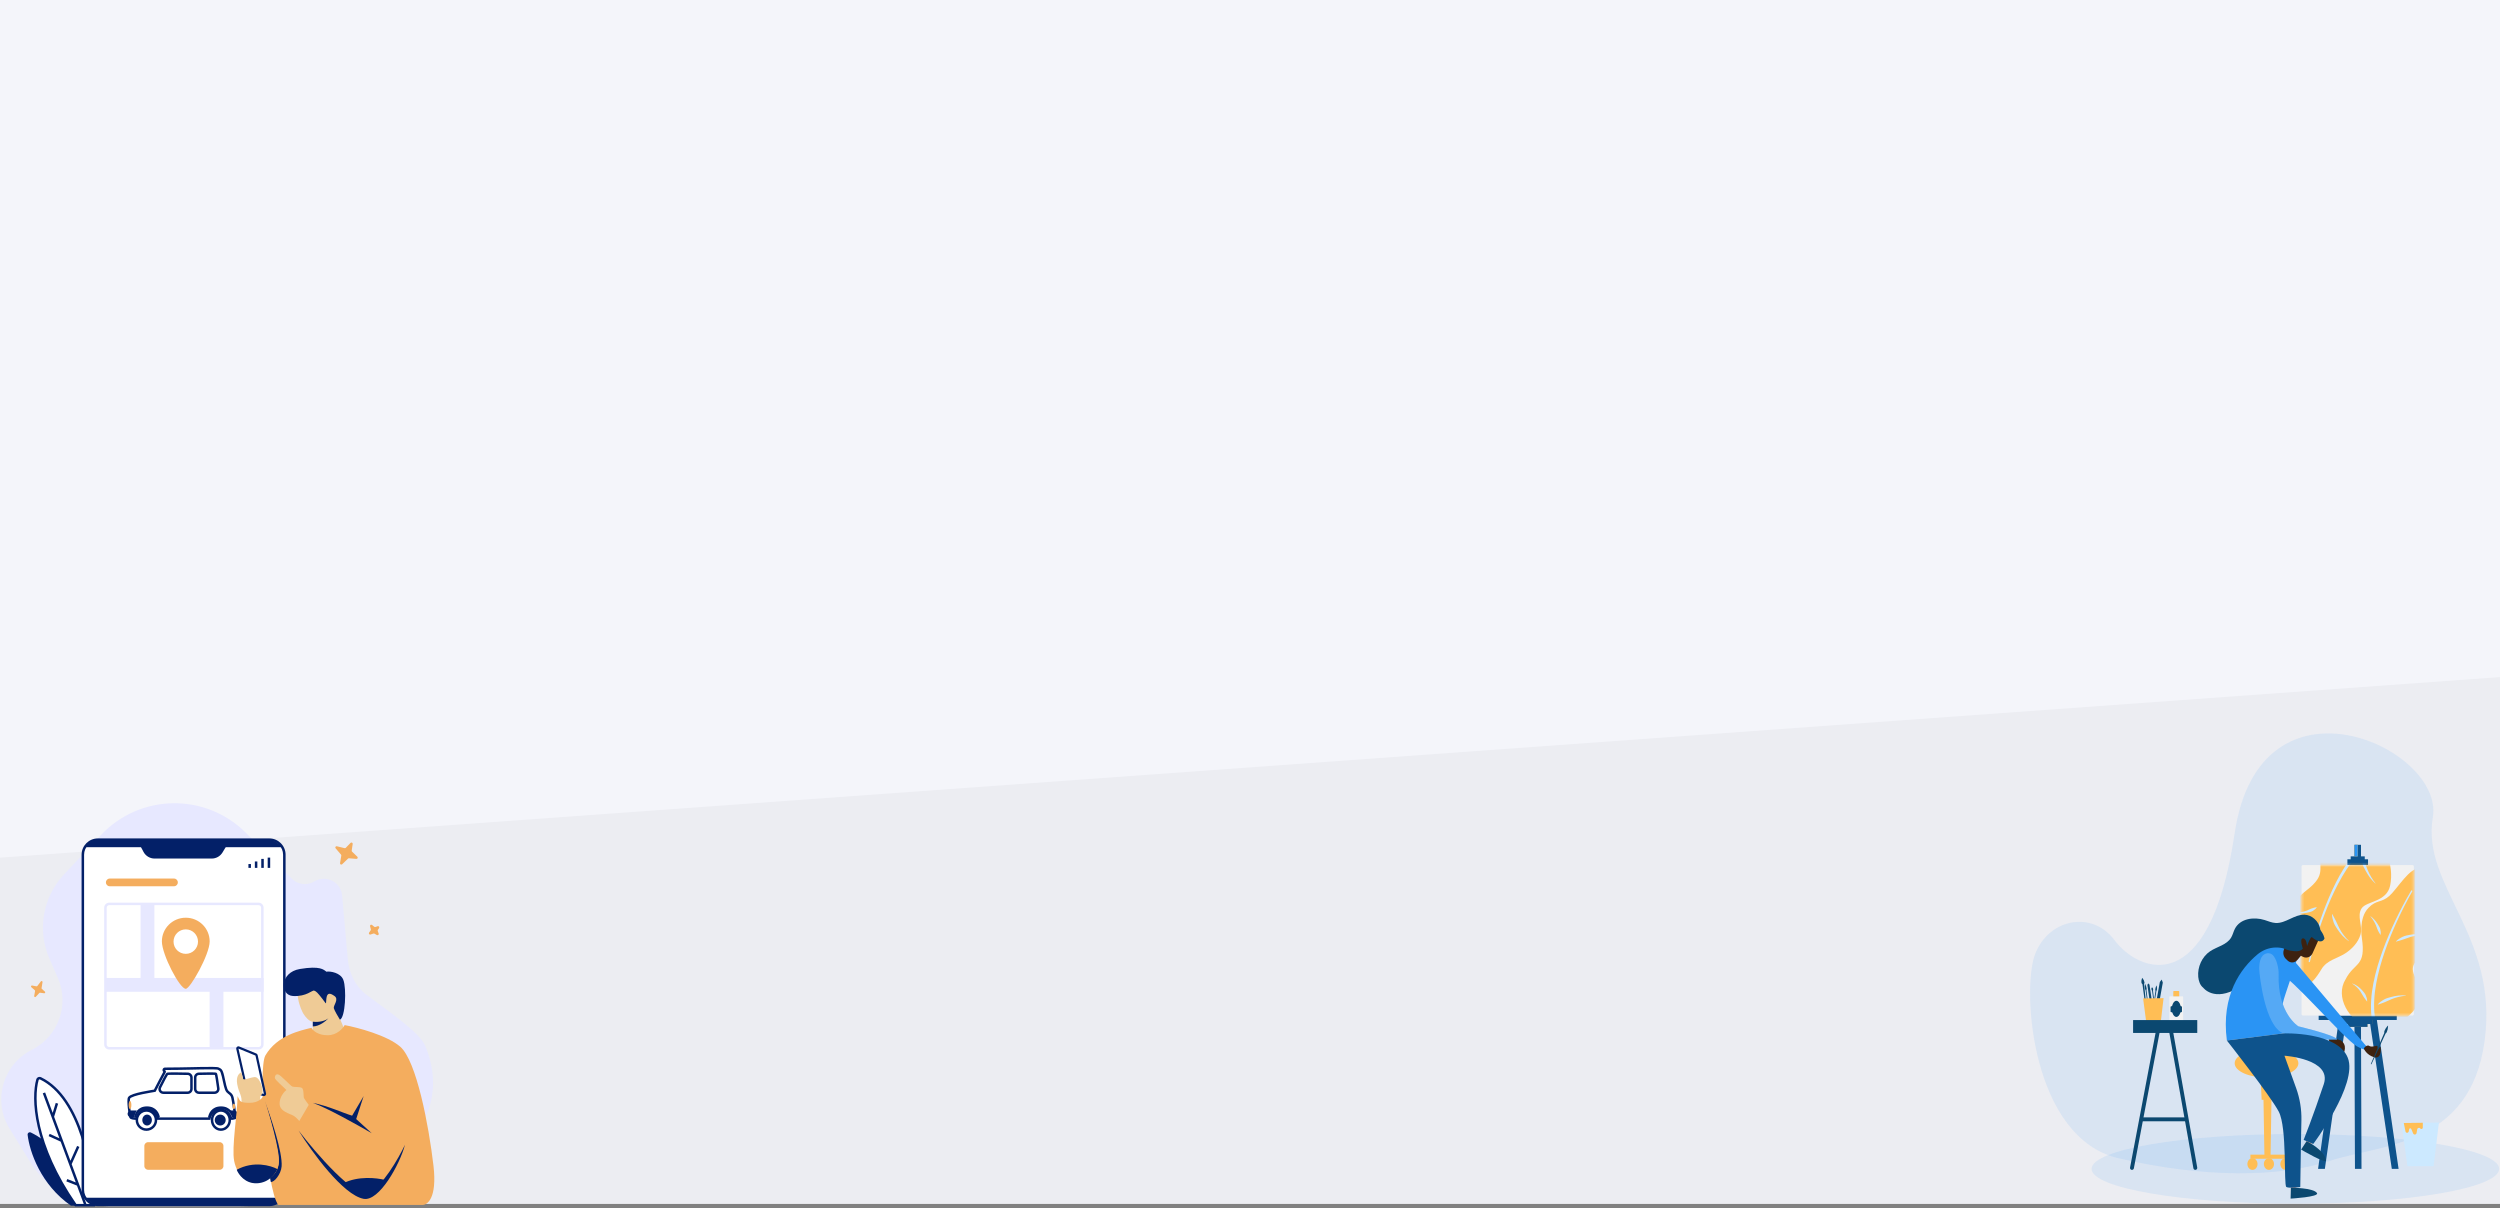 <svg width="1080" height="522" viewBox="0 0 1080 522" fill="none" xmlns="http://www.w3.org/2000/svg">
<rect x="0" y="0" width="1080" height="522" fill="#808080" stroke="none"/>
<rect width="1080" height="520" fill="#F4F5FA"/>
<path d="M0 370.5L1080 292.5V520H0V370.5Z" fill="#ECEDF2"/>
<path opacity="0.1" d="M1006.44 501.495C1027.91 494.37 1067.08 495.528 1073.34 449.787C1079.6 404.046 1045.92 382.94 1050.98 353.014C1056.05 323.088 976.337 286.232 965.379 359.944C954.422 433.657 923.28 419.396 913.518 406.208C903.756 393.02 884.682 396.913 879.019 412.607C873.356 428.302 877.882 491.609 915.081 500.324C952.281 509.038 984.964 508.619 1006.44 501.495Z" fill="#2A94F4"/>
<path opacity="0.1" d="M991.605 520C1040.22 520 1079.64 513.263 1079.64 504.954C1079.64 496.644 1040.22 489.907 991.605 489.907C942.986 489.907 903.572 496.644 903.572 504.954C903.572 513.263 942.986 520 991.605 520Z" fill="#2A94F4"/>
<path d="M1033.26 504.954H1036.19L1026.53 438.755L1023.79 441.578L1033.26 504.954ZM1004.34 504.954H1001.41L1010.62 438.755L1013.37 441.578L1004.34 504.954ZM1019.95 443.56H1017.12L1017.34 504.954H1020.17L1019.95 443.56ZM1017.12 364.965H1019.95V375.815H1017.12V364.965Z" fill="#0E538C"/>
<path d="M1024.74 439.891H1012.32V442.378H1014.3V443.622H1022.76V442.378H1024.74V439.891Z" fill="#FFBE55"/>
<path d="M1001.66 438.697H1035.4V440.632H1001.66V438.697ZM1022.99 373.728H1014.08V371.211H1022.99V373.728Z" fill="#0E538C"/>
<path d="M1021.57 372.47H1015.5V369.953H1021.57L1021.57 372.47Z" fill="#0E538C"/>
<path d="M1042.22 373.72H994.846C994.695 373.72 994.55 373.783 994.443 373.896C994.336 374.01 994.275 374.163 994.275 374.323V438.093C994.275 438.253 994.336 438.407 994.443 438.52C994.55 438.633 994.695 438.697 994.846 438.697H1042.22C1042.37 438.697 1042.51 438.633 1042.62 438.52C1042.73 438.407 1042.79 438.253 1042.79 438.093V374.323C1042.79 374.163 1042.73 374.01 1042.62 373.896C1042.51 373.783 1042.37 373.72 1042.22 373.72Z" fill="#F2F2F2"/>
<mask id="mask0_2_194" style="mask-type:luminance" maskUnits="userSpaceOnUse" x="994" y="373" width="49" height="66">
<path d="M1042.22 373.72H994.846C994.695 373.72 994.55 373.783 994.443 373.896C994.336 374.01 994.275 374.163 994.275 374.323V438.093C994.275 438.253 994.336 438.407 994.443 438.52C994.55 438.633 994.695 438.697 994.846 438.697H1042.22C1042.37 438.697 1042.51 438.633 1042.62 438.52C1042.73 438.407 1042.79 438.253 1042.79 438.093V374.323C1042.79 374.163 1042.73 374.01 1042.62 373.896C1042.51 373.783 1042.37 373.72 1042.22 373.72Z" fill="white"/>
</mask>
<g mask="url(#mask0_2_194)">
<path d="M1020.32 405.169C1020.32 405.169 1018.84 396.574 1023.21 392.159C1026.65 388.621 1028.7 390.112 1032.19 387.05C1035.67 383.987 1041 374.502 1045.46 375.185C1049.93 375.868 1048.6 382.796 1047.79 386.591C1046.85 391.063 1049.55 394.921 1050.47 399.094C1051.22 402.482 1051.25 406.46 1049.67 409.649C1047.95 413.088 1042.99 414.082 1042.37 418.106C1041.78 421.948 1048.26 428.135 1044.38 434.323C1039.8 441.614 1030.68 445.809 1022.58 443.373C1015.02 441.099 1008.49 430.698 1013.32 422.998C1017.2 415.499 1022.2 417.812 1020.32 405.169Z" fill="#FFBE55"/>
<path d="M1042.11 385.082C1039.74 389.201 1037.59 393.474 1035.59 397.811C1033.6 402.154 1031.78 406.584 1030.22 411.11C1028.66 415.634 1027.34 420.256 1026.5 424.967C1026.07 427.319 1025.77 429.696 1025.67 432.074C1025.55 434.45 1025.61 436.832 1025.94 439.165L1025.94 439.172C1025.96 439.369 1025.91 439.568 1025.8 439.727C1025.69 439.886 1025.52 439.991 1025.33 440.02C1025.15 440.049 1024.96 440 1024.81 439.883C1024.66 439.766 1024.55 439.59 1024.52 439.394L1024.52 439.382C1024.21 436.919 1024.19 434.441 1024.35 431.991C1024.49 429.538 1024.84 427.11 1025.31 424.72C1026.24 419.931 1027.64 415.28 1029.28 410.74C1030.93 406.201 1032.83 401.775 1034.89 397.445C1036.97 393.117 1039.19 388.875 1041.63 384.762C1041.67 384.698 1041.74 384.653 1041.81 384.636C1041.88 384.619 1041.96 384.633 1042.02 384.674C1042.08 384.714 1042.12 384.779 1042.14 384.854C1042.16 384.929 1042.15 385.008 1042.11 385.075L1042.11 385.082Z" fill="#CCE9FF"/>
<path d="M1035.06 406.669C1035.89 405.806 1036.89 405.202 1037.92 404.708C1038.96 404.209 1040.1 404.019 1041.21 403.814C1042.33 403.606 1043.46 403.508 1044.58 403.501C1045.71 403.49 1046.83 403.648 1047.93 403.871C1047.94 403.873 1047.95 403.881 1047.96 403.893C1047.97 403.906 1047.98 403.921 1047.98 403.936C1047.97 403.952 1047.97 403.966 1047.95 403.976C1047.94 403.986 1047.93 403.99 1047.91 403.989L1047.91 403.989C1046.8 403.956 1045.7 403.927 1044.61 404.096C1043.53 404.221 1042.45 404.431 1041.41 404.745C1040.35 405.044 1039.36 405.512 1038.31 405.826C1037.27 406.153 1036.23 406.495 1035.12 406.771L1035.12 406.772C1035.11 406.775 1035.09 406.774 1035.08 406.768C1035.07 406.763 1035.06 406.754 1035.06 406.742C1035.05 406.73 1035.05 406.717 1035.05 406.704C1035.05 406.691 1035.06 406.678 1035.06 406.669ZM1028.32 403.808C1027.86 403.141 1027.53 402.477 1027.2 401.81C1026.87 401.151 1026.71 400.418 1026.41 399.736C1026.12 399.05 1025.77 398.393 1025.38 397.762C1025.01 397.109 1024.55 396.533 1024.07 395.942L1024.07 395.94C1024.06 395.928 1024.06 395.914 1024.06 395.9C1024.06 395.886 1024.06 395.872 1024.07 395.861C1024.08 395.851 1024.1 395.844 1024.11 395.842C1024.12 395.841 1024.14 395.844 1024.15 395.852C1024.74 396.305 1025.32 396.815 1025.83 397.395C1026.33 397.98 1026.79 398.606 1027.2 399.274C1027.6 399.94 1028.06 400.602 1028.26 401.377C1028.46 402.146 1028.57 402.95 1028.43 403.784C1028.43 403.796 1028.43 403.808 1028.42 403.817C1028.41 403.826 1028.4 403.832 1028.39 403.835C1028.38 403.838 1028.37 403.837 1028.35 403.833C1028.34 403.828 1028.33 403.821 1028.33 403.811L1028.32 403.808ZM1027.21 433.88C1027.96 433.006 1028.87 432.367 1029.83 431.823C1030.78 431.273 1031.85 431.009 1032.89 430.715C1033.94 430.419 1035.01 430.218 1036.07 430.085C1037.15 429.96 1038.23 429.963 1039.29 430.043C1039.3 430.045 1039.32 430.051 1039.32 430.062C1039.33 430.073 1039.34 430.087 1039.34 430.102C1039.34 430.117 1039.34 430.131 1039.33 430.142C1039.32 430.153 1039.3 430.16 1039.29 430.162L1039.29 430.163C1038.23 430.273 1037.19 430.395 1036.17 430.673C1035.15 430.919 1034.14 431.227 1033.17 431.625C1032.18 432.007 1031.27 432.54 1030.29 432.91C1029.31 433.292 1028.33 433.676 1027.27 433.98C1027.27 433.983 1027.26 433.984 1027.25 433.983C1027.24 433.982 1027.24 433.98 1027.23 433.976C1027.22 433.973 1027.22 433.968 1027.21 433.962C1027.21 433.955 1027.2 433.948 1027.2 433.94C1027.2 433.93 1027.2 433.919 1027.2 433.909C1027.2 433.898 1027.21 433.888 1027.21 433.88ZM1022.52 432.596C1021.94 431.91 1021.48 431.219 1021.01 430.533C1020.54 429.856 1020.21 429.086 1019.74 428.402C1019.29 427.709 1018.75 427.087 1018.16 426.508C1017.59 425.908 1016.91 425.437 1016.21 424.984L1016.21 424.982C1016.2 424.974 1016.19 424.962 1016.18 424.948C1016.18 424.934 1016.18 424.919 1016.19 424.905C1016.19 424.892 1016.2 424.881 1016.21 424.876C1016.23 424.87 1016.24 424.869 1016.26 424.874C1017.04 425.158 1017.81 425.538 1018.51 426.04C1019.2 426.554 1019.86 427.132 1020.44 427.793C1021.01 428.449 1021.63 429.108 1021.99 429.932C1022.35 430.747 1022.62 431.616 1022.62 432.557C1022.62 432.569 1022.62 432.582 1022.61 432.593C1022.61 432.603 1022.6 432.611 1022.59 432.616C1022.57 432.62 1022.56 432.621 1022.55 432.618C1022.54 432.615 1022.53 432.608 1022.52 432.599L1022.52 432.596Z" fill="#CCE9FF"/>
<path d="M996.042 384.919C996.042 384.919 989.225 389.861 989.341 396.253C989.39 401.328 991.835 401.817 992.231 406.587C992.627 411.357 990.009 422.035 993.613 424.905C997.216 427.774 1000.93 421.895 1002.92 418.62C1005.25 414.762 1009.75 414.073 1013.2 411.824C1016 409.999 1018.7 407.222 1019.72 403.785C1020.82 400.078 1018 395.653 1020.26 392.354C1022.42 389.203 1031.15 389.711 1032.57 382.439C1034.24 373.872 1030.63 364.07 1023.29 359.709C1016.44 355.638 1004.86 358.068 1003.09 367.113C1000.78 375.304 1005.86 377.427 996.042 384.919Z" fill="#FFBE55"/>
<path d="M997.898 415.419C998.998 410.742 1000.35 406.117 1001.86 401.562C1003.37 397.009 1005.06 392.523 1007 388.163C1008.95 383.809 1011.12 379.562 1013.69 375.616C1014.97 373.637 1016.36 371.74 1017.88 369.983C1019.4 368.224 1021.04 366.59 1022.83 365.193L1022.84 365.188C1022.91 365.129 1022.98 365.055 1023.03 364.97C1023.08 364.885 1023.11 364.791 1023.12 364.693C1023.14 364.595 1023.13 364.495 1023.11 364.398C1023.09 364.302 1023.05 364.211 1022.99 364.131C1022.94 364.051 1022.87 363.983 1022.79 363.932C1022.7 363.881 1022.62 363.846 1022.52 363.831C1022.43 363.817 1022.33 363.821 1022.24 363.845C1022.15 363.869 1022.07 363.911 1021.99 363.97L1021.98 363.977C1020.11 365.481 1018.43 367.21 1016.89 369.051C1015.35 370.891 1013.96 372.857 1012.69 374.896C1010.13 378.963 1007.99 383.296 1006.1 387.722C1004.21 392.153 1002.57 396.694 1001.12 401.295C999.673 405.9 998.386 410.553 997.348 415.286C997.331 415.363 997.344 415.443 997.383 415.51C997.422 415.577 997.485 415.625 997.557 415.643C997.629 415.661 997.705 415.649 997.769 415.608C997.833 415.567 997.878 415.502 997.896 415.425L997.898 415.419Z" fill="#CCE9FF"/>
<path d="M1007.44 394.928C1007.44 396.156 1007.74 397.331 1008.13 398.454C1008.53 399.584 1009.2 400.572 1009.85 401.551C1010.49 402.534 1011.22 403.452 1012.01 404.302C1012.8 405.156 1013.7 405.887 1014.61 406.55C1014.63 406.559 1014.64 406.563 1014.66 406.561C1014.67 406.559 1014.68 406.551 1014.69 406.539C1014.7 406.527 1014.71 406.512 1014.7 406.497C1014.7 406.482 1014.7 406.467 1014.69 406.457L1014.68 406.455C1013.88 405.645 1013.09 404.841 1012.43 403.906C1011.75 403.003 1011.14 402.048 1010.61 401.041C1010.07 400.04 1009.68 398.964 1009.16 397.96C1008.64 396.947 1008.14 395.928 1007.54 394.899L1007.54 394.896C1007.54 394.884 1007.53 394.876 1007.51 394.871C1007.5 394.866 1007.49 394.865 1007.48 394.869C1007.47 394.873 1007.45 394.88 1007.45 394.891C1007.44 394.902 1007.44 394.915 1007.44 394.928ZM1000.77 391.885C999.992 392.008 999.312 392.226 998.635 392.452C997.959 392.667 997.35 393.06 996.681 393.315C996.018 393.582 995.332 393.784 994.633 393.934C993.934 394.119 993.219 394.174 992.49 394.235L992.486 394.236C992.473 394.237 992.46 394.243 992.45 394.254C992.441 394.264 992.435 394.278 992.435 394.293C992.434 394.307 992.438 394.321 992.447 394.333C992.456 394.344 992.468 394.352 992.481 394.354C993.206 394.484 993.952 394.555 994.699 394.526C995.444 394.491 996.192 394.398 996.927 394.233C997.659 394.067 998.425 393.943 999.085 393.545C999.742 393.154 1000.37 392.678 1000.83 391.985C1000.83 391.975 1000.84 391.963 1000.84 391.95C1000.84 391.938 1000.84 391.925 1000.83 391.915C1000.82 391.904 1000.81 391.895 1000.8 391.89C1000.79 391.885 1000.78 391.883 1000.77 391.885L1000.77 391.885ZM1020.18 369.871C1020.12 371.047 1020.34 372.184 1020.64 373.282C1020.94 374.386 1021.52 375.376 1022.06 376.364C1022.59 377.356 1023.21 378.298 1023.87 379.194C1024.54 380.085 1025.31 380.894 1026.11 381.635C1026.12 381.645 1026.13 381.65 1026.15 381.65C1026.16 381.649 1026.18 381.643 1026.19 381.633C1026.2 381.622 1026.2 381.608 1026.2 381.594C1026.2 381.579 1026.2 381.564 1026.19 381.552L1026.19 381.55C1025.52 380.679 1024.86 379.809 1024.33 378.849C1023.78 377.91 1023.28 376.938 1022.86 375.927C1022.43 374.922 1022.14 373.859 1021.7 372.863C1021.26 371.86 1020.83 370.855 1020.29 369.847C1020.29 369.839 1020.28 369.833 1020.28 369.828C1020.27 369.822 1020.26 369.818 1020.26 369.816C1020.25 369.813 1020.24 369.812 1020.23 369.813C1020.23 369.813 1020.22 369.816 1020.21 369.819C1020.2 369.825 1020.2 369.832 1020.19 369.841C1020.19 369.85 1020.18 369.861 1020.18 369.871ZM1016.01 367.253C1015.14 367.302 1014.35 367.441 1013.57 367.577C1012.78 367.7 1012.03 367.996 1011.24 368.125C1010.46 368.272 1009.66 368.303 1008.86 368.273C1008.05 368.264 1007.26 368.089 1006.46 367.882L1006.45 367.881C1006.44 367.877 1006.43 367.879 1006.41 367.886C1006.4 367.893 1006.39 367.905 1006.39 367.918C1006.38 367.932 1006.38 367.947 1006.39 367.961C1006.39 367.975 1006.4 367.986 1006.42 367.992C1007.16 368.381 1007.96 368.692 1008.79 368.864C1009.62 369.019 1010.47 369.108 1011.32 369.075C1012.17 369.045 1013.04 369.041 1013.85 368.731C1014.65 368.427 1015.43 368.02 1016.06 367.36C1016.07 367.351 1016.07 367.339 1016.08 367.327C1016.08 367.314 1016.08 367.301 1016.07 367.29C1016.07 367.278 1016.06 367.268 1016.05 367.261C1016.04 367.255 1016.03 367.251 1016.02 367.252L1016.01 367.253Z" fill="#CCE9FF"/>
</g>
<path d="M1017.12 364.965H1018.53V369.953H1017.12V364.965Z" fill="#FFBE55"/>
<path d="M1024.74 439.891H1012.32V442.378H1014.3V443.622H1022.76V442.378H1024.74V439.891Z" fill="#0E538C"/>
<path d="M1017.12 364.965H1018.53V369.953H1017.12V364.965Z" fill="#2A94F4"/>
<path d="M933.048 424.232L933.858 423.178L934.33 424.491L932.115 436.779L930.833 436.521L933.048 424.232ZM927.67 425.525L928.003 424.819L928.581 425.377L930.379 437.741L929.468 437.889L927.67 425.525ZM925.244 422.962L925.423 422.431L925.704 422.782C926.083 423.252 926.33 423.824 926.418 424.434C926.434 424.541 926.425 424.65 926.393 424.752C926.36 424.854 926.305 424.947 926.232 425.022L927.346 435.985L927.015 436.075L925.537 425.166C925.423 425.095 925.325 424.998 925.25 424.883C925.176 424.767 925.127 424.635 925.107 424.496C925.032 423.981 925.079 423.454 925.244 422.962Z" fill="#0B4870"/>
<path d="M926.584 425.513L926.652 425L926.833 425.367C927.078 425.859 927.254 426.443 927.343 427.053C927.374 427.269 927.349 427.481 927.274 427.621L928.595 438.551L928.413 438.617L926.888 427.715C926.748 427.557 926.643 427.302 926.602 427.022C926.527 426.507 926.521 425.988 926.584 425.513ZM929.484 426.747C929.559 426.561 929.804 426.538 929.913 426.704C930.038 426.894 930.12 427.113 930.153 427.342C930.185 427.558 930.159 427.77 930.085 427.91L931.406 438.84L931.224 438.906L929.699 428.004C929.559 427.846 929.454 427.591 929.413 427.311C929.381 427.09 929.424 426.896 929.484 426.747Z" fill="#0B4870"/>
<path d="M931.453 426.081L931.65 425.671L931.731 426.03C931.838 426.512 931.857 427.051 931.785 427.587C931.76 427.777 931.681 427.947 931.573 428.043L930.029 437.571L929.837 437.575L931.179 428.012C931.085 427.839 931.049 427.596 931.082 427.349C931.143 426.896 931.27 426.46 931.453 426.081Z" fill="#0B4870"/>
<path d="M927.217 441.884H933.411L933.428 441.737C934.64 431.425 934.64 431.381 934.64 431.367V431.197L934.479 431.199C934.395 431.2 926.115 431.319 926.007 431.319H925.824L927.217 441.884Z" fill="#FFBE55"/>
<path d="M937.422 430.405H942.87C943.009 430.405 943.122 430.524 943.122 430.671V441.038H937.17V430.671C937.17 430.524 937.283 430.405 937.422 430.405Z" fill="#F2F2F2"/>
<path d="M939.109 428.102H941.183C941.318 428.102 941.427 428.218 941.427 428.361V430.405H938.864V428.361C938.864 428.218 938.974 428.102 939.109 428.102Z" fill="#FFBE55"/>
<path d="M937.987 434.705H938.089C938.233 434.705 938.354 434.599 938.39 434.452C938.688 433.207 939.379 432.335 940.185 432.335C940.991 432.335 941.682 433.207 941.981 434.452C942.016 434.599 942.137 434.705 942.281 434.705H942.305C942.475 434.705 942.613 434.851 942.613 435.031V436.953C942.613 437.133 942.475 437.279 942.305 437.279H942.192C942.059 437.279 941.938 437.366 941.897 437.499C941.565 438.578 940.924 439.311 940.185 439.311C939.447 439.311 938.805 438.578 938.473 437.499C938.432 437.366 938.311 437.279 938.179 437.279H937.987C937.906 437.279 937.827 437.244 937.769 437.183C937.712 437.122 937.679 437.04 937.679 436.953V435.031C937.679 434.851 937.817 434.705 937.987 434.705Z" fill="#0B4870"/>
<path d="M948.377 505.39C948.423 505.39 948.47 505.386 948.517 505.378C948.973 505.299 949.281 504.856 949.205 504.388L938.595 444.678C938.517 444.211 938.082 443.896 937.63 443.972C937.173 444.051 936.865 444.494 936.942 444.962L947.551 504.672C947.62 505.092 947.976 505.39 948.377 505.39ZM921.011 505.39C921.414 505.39 921.768 505.092 921.837 504.672L933.152 444.962C933.229 444.494 932.921 444.051 932.464 443.972C932.005 443.901 931.575 444.211 931.499 444.678L920.183 504.388C920.107 504.856 920.415 505.299 920.872 505.378C920.919 505.386 920.965 505.39 921.011 505.39Z" fill="#0B4870"/>
<path d="M949.217 446.23H921.495V440.67H949.217L949.217 446.23ZM944.864 484.396H924.465V482.706H944.864V484.396Z" fill="#0B4870"/>
<path d="M1039.99 503.811H1051.32L1051.35 503.551C1053.57 485.332 1053.57 485.255 1053.57 485.23V484.929L1053.27 484.934C1053.12 484.936 1037.97 485.146 1037.78 485.146H1037.44L1039.99 503.811Z" fill="#CCE9FF"/>
<path d="M1039.23 485.127L1046.65 485.025V487.105C1046.65 487.696 1045.95 487.963 1045.59 487.509C1045.17 486.973 1044.35 487.201 1044.23 487.886L1043.96 489.448C1043.82 490.251 1042.78 490.379 1042.47 489.632L1041.69 487.744C1041.49 487.256 1040.81 487.341 1040.72 487.865L1040.57 488.743C1040.43 489.56 1039.33 489.578 1039.17 488.767L1038.43 485.138L1039.23 485.127ZM982.847 458.263H976.262L977.029 475.107H982.08L982.847 458.263Z" fill="#FFBE55"/>
<path d="M977.78 472.137L978.24 499.871H980.869L981.329 472.137H977.78Z" fill="#FFBE55"/>
<path d="M979.139 465.504C986.739 465.504 992.899 462.74 992.899 459.33C992.899 455.92 986.739 453.156 979.139 453.156C971.54 453.156 965.379 455.92 965.379 459.33C965.379 462.74 971.54 465.504 979.139 465.504Z" fill="#FFBE55"/>
<path d="M988.178 500.577H972.186V498.804H988.178V500.577Z" fill="#FFBE55"/>
<path d="M985.111 502.857C985.111 504.256 986.092 505.39 987.302 505.39C988.511 505.39 989.492 504.256 989.492 502.857C989.492 501.458 988.511 500.324 987.302 500.324C986.092 500.324 985.111 501.458 985.111 502.857ZM977.991 502.857C977.991 504.256 978.972 505.39 980.182 505.39C981.392 505.39 982.372 504.256 982.372 502.857C982.372 501.458 981.392 500.324 980.182 500.324C978.972 500.324 977.991 501.458 977.991 502.857ZM970.871 502.857C970.871 504.256 971.852 505.39 973.062 505.39C974.272 505.39 975.253 504.256 975.253 502.857C975.253 501.458 974.272 500.324 973.062 500.324C971.852 500.324 970.871 501.458 970.871 502.857Z" fill="#FFBE55"/>
<path d="M1011.13 449.387C1014.36 451.478 1012.44 455.033 1012.44 455.033L1006.85 452.21L1005.75 447.903L1011.13 449.387Z" fill="#3D2210"/>
<path d="M991.956 512.124L992.089 515.577L989.72 515.961L989.625 512.152L991.956 512.124Z" fill="#EDAC90"/>
<path d="M989.669 513.093C989.669 513.093 999.474 513.093 1000.94 515.412C1002 517.103 989.538 517.801 989.538 517.801L989.669 513.093Z" fill="#0B4870"/>
<path d="M999.045 493.259L997.368 496.226L995.187 495.177L997.079 491.934L999.045 493.259Z" fill="#EDAC90"/>
<path d="M996.465 492.986C996.465 492.986 1004.04 496.644 1004.86 501.205C1005.22 503.201 994.081 496.611 994.081 496.611L996.465 492.986ZM994.834 409.808C998.681 407.306 993.771 405.143 998.283 405.383C999.303 405.437 1000.41 405.542 1001.26 404.944C1002.37 404.167 1002.57 402.509 1002.29 401.136C1001.63 397.845 998.671 395.236 995.488 395.143C991.163 395.017 987.407 398.961 983.086 398.73C981.438 398.642 979.883 397.945 978.301 397.446C973.691 395.99 967.758 396.765 965.472 401.24C964.859 402.438 964.566 403.803 963.892 404.963C961.978 408.257 957.776 408.904 954.699 410.994C951.28 413.318 949.25 417.747 949.643 422.024C949.808 423.805 950.435 425.653 951.804 426.706C951.804 426.706 956.459 432.981 966.996 426.706C977.533 420.431 994.834 409.808 994.834 409.808Z" fill="#0B4870"/>
<path d="M985.957 421.749C987.599 419.779 1012.76 448.917 1018.13 451.984C1023.5 455.052 1022.27 451.984 1022.27 451.984L1011.49 439.277L990.762 414.705L985.957 421.749Z" fill="#2A94F4"/>
<path d="M989.17 410.728C984.611 408.392 979.178 408.989 975.209 412.317C975.167 412.352 975.126 412.387 975.085 412.422C968.161 418.276 959.416 429.779 962.007 449.497L986.467 446.43C986.467 446.43 983.028 442.037 987.46 429.032C989.899 421.878 992.049 415.198 992.049 415.198L989.17 410.728Z" fill="#2A94F4"/>
<path d="M976.103 420.139C976.103 420.139 978.176 443.363 986.467 446.43C994.759 449.497 1009.55 449.098 1009.55 449.098C1009.55 449.098 1010.83 447.882 994.96 443.875C994.301 443.708 993.612 443.537 992.893 443.363C992.893 443.363 983.895 437.867 984.36 421.065C984.381 420.303 984.352 419.541 984.244 418.788C983.886 416.316 982.755 411.354 979.458 411.813C975.085 412.422 976.103 420.139 976.103 420.139Z" fill="#2A94F4"/>
<path opacity="0.21" d="M976.103 420.139C976.103 420.139 978.176 443.363 986.467 446.43C994.759 449.497 1009.55 449.098 1009.55 449.098C1009.55 449.098 1010.83 447.882 994.96 443.875C994.301 443.708 993.612 443.537 992.893 443.363C992.893 443.363 983.895 437.867 984.36 421.065C984.381 420.303 984.352 419.541 984.244 418.788C983.886 416.316 982.755 411.354 979.458 411.813C975.085 412.422 976.103 420.139 976.103 420.139Z" fill="#F7F7F7"/>
<path d="M962.007 449.497C962.007 449.497 980.663 473.16 984.394 480.171C988.126 487.182 986.467 512.097 987.711 512.785C988.955 513.474 993.717 512.793 993.717 512.793L994.012 493.885L994.213 483.984C994.309 479.234 993.536 474.51 991.934 470.071L986.882 456.07C986.882 456.07 1007.51 457.424 1003.88 468.339C999.324 482.055 995.174 492.44 995.174 492.44L999.32 494.193C999.32 494.193 1018.79 468.339 1014.24 456.947C1009.7 445.553 986.467 446.43 986.467 446.43L962.007 449.497Z" fill="#0E538C"/>
<path d="M1002.32 404.46L999.029 411.804C998.295 413.439 996.444 414.132 994.9 413.349L993.989 412.887L992.448 414.722C991.365 416.013 989.497 416.131 988.277 414.985L987.545 414.3C986.134 412.976 986.005 410.694 987.257 409.202L994.869 400.133L1002.32 404.46Z" fill="#3D2210"/>
<path d="M990.341 410.781C990.341 410.781 993.415 411.575 994.834 409.808C994.834 409.808 993.238 405.383 994.882 405.371C996.526 405.358 996.631 408.737 996.631 408.737C996.631 408.737 997.796 405.167 998.692 404.8C998.692 404.8 1002.72 408.568 1004.18 405.452C1004.18 405.452 1003.96 403.329 1001.55 400.802C999.146 398.276 994.359 399.599 994.359 399.599L990.341 410.781Z" fill="#0B4870"/>
<path d="M985.432 408.968C985.432 408.968 987.736 410.697 990.341 410.781C992.946 410.865 994.622 399.253 994.622 399.253L985.432 408.968Z" fill="#0B4870"/>
<path d="M1023.47 451.831C1025 452.738 1027.02 451.161 1027.09 452.067C1027.24 453.992 1027.5 453.156 1028 452.33C1028.72 451.155 1029.22 457.681 1025.78 456.76C1022.34 455.84 1021.2 453.051 1021.2 453.051C1021.2 453.051 1021.33 452.472 1021.94 452.06C1023.04 451.321 1023.47 451.831 1023.47 451.831Z" fill="#3D2210"/>
<path d="M1031.19 443.517L1031.65 443.003L1031.62 443.567C1031.59 444.325 1031.4 445.127 1031.07 445.883C1030.96 446.151 1030.77 446.365 1030.58 446.458L1024.45 459.778L1024.17 459.696L1030.01 446.234C1029.94 445.937 1029.99 445.563 1030.14 445.216C1030.41 444.577 1030.77 443.993 1031.19 443.517Z" fill="#0B4870"/>
<path d="M103.414 521.074H82.918H47.051C33.272 521.074 20.474 513.95 13.219 502.243L4.141 487.594C-3.284 475.613 1.17 459.846 13.769 453.515C25.164 447.788 30.092 434.159 24.993 422.477L21.363 414.16C15.997 401.867 18.464 387.563 27.638 377.774L43.562 360.785C60.404 342.815 88.788 342.352 106.208 359.762L126.083 379.625C128.664 382.205 132.678 382.682 135.793 380.779C140.794 377.724 147.266 380.981 147.787 386.816L150.253 414.436C150.796 420.512 153.548 426.174 158.427 429.84C168.051 437.072 181.328 445.982 183.756 451.911C200.874 493.695 148.594 521.074 103.414 521.074Z" fill="#E7E8FF"/>
<path d="M13.364 489.253C28.936 496.979 35.412 513.463 36.499 520.855H30.661C17.584 511.751 12.782 497.562 11.933 490.236C11.841 489.442 12.648 488.898 13.364 489.253Z" fill="#032068"/>
<path d="M17.553 465.864C35.039 474.349 40.173 505.727 40.541 520.63H32.682C14.538 494.442 13.982 474.33 16.171 466.469C16.338 465.872 16.995 465.593 17.553 465.864Z" fill="white"/>
<path fill-rule="evenodd" clip-rule="evenodd" d="M16.694 466.615C16.765 466.359 17.048 466.222 17.316 466.352C25.852 470.493 31.447 480.275 34.951 491.008C38.36 501.453 39.747 512.665 39.983 520.088H32.966C15.044 494.106 14.566 474.254 16.694 466.615ZM17.789 465.376C16.942 464.965 15.91 465.385 15.649 466.324C13.405 474.382 14.029 494.659 32.236 520.939L32.398 521.172H41.096L41.083 520.617C40.898 513.125 39.517 501.501 35.982 490.672C32.456 479.87 26.74 469.719 17.789 465.376Z" fill="#032068"/>
<path fill-rule="evenodd" clip-rule="evenodd" d="M18.476 472.318L25.674 491.752L21.455 489.824L21.005 490.81L26.205 493.187L32.731 510.807L29.065 509.348L28.664 510.356L33.238 512.175L36.439 520.818L37.456 520.442L30.963 502.911L34.299 495.479L33.309 495.035L30.426 501.46L23.382 482.442L25.117 476.779L24.079 476.461L22.761 480.766L19.493 471.941L18.476 472.318Z" fill="#032068"/>
<path d="M149.377 366.255L151.435 364.126C151.802 363.747 152.439 364.061 152.362 364.582L151.938 367.442C151.912 367.615 151.971 367.79 152.097 367.912L154.372 370.111C154.738 370.465 154.458 371.083 153.95 371.041L150.763 370.778C150.609 370.765 150.455 370.819 150.343 370.927L147.808 373.36C147.432 373.721 146.812 373.394 146.898 372.88L147.438 369.63C147.465 369.472 147.42 369.31 147.315 369.188L144.983 366.468C144.639 366.068 145.011 365.463 145.523 365.588L148.859 366.404C149.046 366.45 149.243 366.393 149.377 366.255Z" fill="#F4AD5E"/>
<path d="M162.221 400.459L163.117 400.124C163.61 399.939 164.051 400.496 163.757 400.934L163.24 401.704C163.142 401.85 163.121 402.033 163.182 402.197L163.589 403.282C163.768 403.759 163.249 404.197 162.809 403.941L161.777 403.341C161.643 403.263 161.481 403.247 161.333 403.296L160.066 403.717C159.571 403.881 159.152 403.32 159.45 402.892L160.137 401.907C160.229 401.776 160.258 401.61 160.216 401.455L159.862 400.15C159.724 399.642 160.32 399.255 160.729 399.588L161.689 400.371C161.838 400.493 162.041 400.527 162.221 400.459Z" fill="#F4AD5E"/>
<path d="M17.657 423.962L16.136 425.948C16.044 426.069 15.893 426.127 15.745 426.099L13.865 425.74C13.461 425.662 13.217 426.181 13.529 426.454L15.006 427.748C15.114 427.843 15.165 427.988 15.14 428.131L14.77 430.264C14.7 430.666 15.184 430.914 15.458 430.618L16.976 428.978C17.065 428.882 17.194 428.835 17.323 428.853L19.079 429.097C19.474 429.152 19.698 428.649 19.397 428.381L18.091 427.219C17.986 427.125 17.936 426.983 17.959 426.843L18.371 424.28C18.438 423.861 17.913 423.627 17.657 423.962Z" fill="#F4AD5E"/>
<path d="M35.786 369.243C35.786 365.649 38.699 362.736 42.293 362.736H116.326C119.92 362.736 122.834 365.649 122.834 369.243V514.003C122.834 517.597 119.92 520.51 116.326 520.51H42.293C38.699 520.51 35.786 517.597 35.786 514.003V369.243Z" fill="white"/>
<path fill-rule="evenodd" clip-rule="evenodd" d="M35.243 369.243C35.243 365.35 38.4 362.194 42.293 362.194H116.326C120.22 362.194 123.376 365.35 123.376 369.243V514.002C123.376 517.896 120.22 521.052 116.326 521.052H42.293C38.4 521.052 35.243 517.896 35.243 514.002V369.243ZM42.293 363.278C38.999 363.278 36.328 365.949 36.328 369.243V514.002C36.328 517.297 38.999 519.968 42.293 519.968H116.326C119.621 519.968 122.291 517.297 122.291 514.002V369.243C122.291 365.949 119.621 363.278 116.326 363.278H42.293Z" fill="#032068"/>
<path d="M62.001 368.026L59.18 362.736H99.44L96.123 368.264C95.143 369.897 93.378 370.896 91.472 370.896H66.786C64.783 370.896 62.944 369.793 62.001 368.026Z" fill="#032068"/>
<path d="M121.766 366H36.298C39.127 363.171 41.83 362.645 42.827 362.736H115.238C118.719 362.736 121.04 364.912 121.766 366Z" fill="#032068"/>
<path d="M121.725 517.417H36.895C39.835 520.291 41.534 520.826 42.57 520.734H116.049C119.667 520.734 120.971 518.522 121.725 517.417Z" fill="#032068"/>
<path d="M45.765 381.164C45.765 380.266 46.493 379.537 47.392 379.537H75.187C76.085 379.537 76.814 380.266 76.814 381.164V381.237C76.814 382.135 76.085 382.864 75.187 382.864H47.392C46.493 382.864 45.765 382.135 45.765 381.237V381.164Z" fill="#F4AD5E"/>
<path fill-rule="evenodd" clip-rule="evenodd" d="M45.005 392.114C45.005 390.916 45.976 389.945 47.174 389.945H111.705C112.904 389.945 113.875 390.916 113.875 392.114V451.223C113.875 452.421 112.904 453.393 111.705 453.393H47.174C45.976 453.393 45.005 452.421 45.005 451.223V392.114ZM47.174 391.03C46.575 391.03 46.089 391.515 46.089 392.114V451.223C46.089 451.823 46.575 452.308 47.174 452.308H111.705C112.305 452.308 112.79 451.823 112.79 451.223V392.114C112.79 391.515 112.305 391.03 111.705 391.03H47.174Z" fill="#E7E8FF"/>
<path d="M62.358 495.044C62.358 494.145 63.086 493.417 63.985 493.417H94.895C95.793 493.417 96.522 494.145 96.522 495.044V503.721C96.522 504.619 95.793 505.347 94.895 505.347H63.985C63.086 505.347 62.358 504.619 62.358 503.721V495.044Z" fill="#F4AD5E"/>
<path fill-rule="evenodd" clip-rule="evenodd" d="M116.722 370.488V374.924H115.638V370.488H116.722Z" fill="#032068"/>
<path fill-rule="evenodd" clip-rule="evenodd" d="M113.951 371.043V374.924H112.866V371.043H113.951Z" fill="#032068"/>
<path fill-rule="evenodd" clip-rule="evenodd" d="M111.178 372.152V374.924H110.094V372.152H111.178Z" fill="#032068"/>
<path fill-rule="evenodd" clip-rule="evenodd" d="M108.406 373.261V374.924H107.321V373.261H108.406Z" fill="#032068"/>
<path d="M45.547 422.482H113.875V428.447H45.547V422.482Z" fill="#E7E8FF"/>
<path d="M60.731 390.487H66.696V423.567H60.731V390.487Z" fill="#E7E8FF"/>
<path d="M90.556 425.736H96.522V452.851H90.556V425.736Z" fill="#E7E8FF"/>
<path fill-rule="evenodd" clip-rule="evenodd" d="M80.254 427.165C82.174 427.165 90.575 412.344 90.575 406.69C90.575 401.036 85.954 396.453 80.254 396.453C74.554 396.453 69.933 401.036 69.933 406.69C69.933 412.344 77.614 427.165 80.254 427.165ZM80.254 412.06C83.174 412.06 85.54 409.693 85.54 406.774C85.54 403.854 83.174 401.488 80.254 401.488C77.335 401.488 74.968 403.854 74.968 406.774C74.968 409.693 77.335 412.06 80.254 412.06Z" fill="#F4AD5E"/>
<path d="M67.382 483.861C67.382 486.144 65.531 487.995 63.249 487.995C60.966 487.995 59.115 486.144 59.115 483.861C59.115 481.578 60.966 479.728 63.249 479.728C65.531 479.728 67.382 481.578 67.382 483.861Z" fill="white"/>
<path fill-rule="evenodd" clip-rule="evenodd" d="M63.249 480.27C61.265 480.27 59.657 481.877 59.657 483.861C59.657 485.844 61.265 487.452 63.249 487.452C65.232 487.452 66.84 485.844 66.84 483.861C66.84 481.877 65.232 480.27 63.249 480.27ZM58.573 483.861C58.573 481.279 60.666 479.185 63.249 479.185C65.831 479.185 67.924 481.279 67.924 483.861C67.924 486.444 65.831 488.537 63.249 488.537C60.666 488.537 58.573 486.444 58.573 483.861Z" fill="#032068"/>
<path d="M99.268 483.861C99.268 486.144 97.55 487.995 95.43 487.995C93.31 487.995 91.592 486.144 91.592 483.861C91.592 481.578 93.31 479.728 95.43 479.728C97.55 479.728 99.268 481.578 99.268 483.861Z" fill="white"/>
<path fill-rule="evenodd" clip-rule="evenodd" d="M95.43 480.27C93.647 480.27 92.134 481.839 92.134 483.861C92.134 485.883 93.647 487.452 95.43 487.452C97.213 487.452 98.726 485.883 98.726 483.861C98.726 481.839 97.213 480.27 95.43 480.27ZM91.05 483.861C91.05 481.317 92.974 479.185 95.43 479.185C97.886 479.185 99.811 481.317 99.811 483.861C99.811 486.405 97.886 488.537 95.43 488.537C92.974 488.537 91.05 486.405 91.05 483.861Z" fill="#032068"/>
<path d="M99.82 483.25C99.361 481.027 97.436 479.36 95.131 479.36C92.826 479.36 90.9 481.027 90.441 483.25H68.261C67.801 481.027 65.876 479.36 63.571 479.36C61.266 479.36 59.341 481.027 58.881 483.25C58.147 483.25 56.62 483.127 56.38 482.636C56.08 482.021 55.164 475.163 55.781 474.242C56.879 472.603 66.068 471.375 66.867 471.171C68.053 468.863 70.406 464.33 71.109 463.126C71.188 462.989 71.144 462.811 71.007 462.732C70.53 462.457 70.725 461.72 71.276 461.714C73.344 461.692 75.728 461.65 77.453 461.65C81.448 461.65 93.534 461.138 94.332 461.65C95.131 462.162 95.631 461.855 96.329 464.926C97.028 467.997 97.428 470.556 98.227 471.477C99.026 472.398 100.025 472.501 100.424 474.242C100.823 475.981 101.723 482.329 101.623 482.943C101.123 483.045 100.388 483.353 99.82 483.25Z" fill="white"/>
<path fill-rule="evenodd" clip-rule="evenodd" d="M82.677 462.096C80.562 462.147 78.646 462.192 77.453 462.192C76.292 462.192 74.835 462.212 73.372 462.23C72.666 462.24 71.958 462.249 71.282 462.256C71.281 462.258 71.281 462.259 71.28 462.26C71.28 462.261 71.28 462.262 71.28 462.263C71.685 462.498 71.802 463.013 71.577 463.399C70.884 464.587 68.54 469.103 67.349 471.419L67.238 471.635L67.002 471.696C66.834 471.738 66.375 471.816 65.762 471.919C65.541 471.956 65.299 471.997 65.044 472.04C64.055 472.21 62.806 472.432 61.549 472.699C60.289 472.966 59.037 473.274 58.038 473.613C57.539 473.782 57.117 473.954 56.795 474.126C56.459 474.306 56.293 474.452 56.232 474.543C56.232 474.543 56.232 474.544 56.231 474.544C56.227 474.556 56.187 474.652 56.156 474.906C56.126 475.151 56.113 475.473 56.115 475.853C56.118 476.611 56.183 477.555 56.276 478.5C56.37 479.444 56.492 480.377 56.609 481.109C56.667 481.476 56.724 481.788 56.773 482.024C56.798 482.143 56.821 482.237 56.84 482.307C56.849 482.339 56.855 482.361 56.86 482.376C56.877 482.387 56.913 482.411 56.982 482.441C57.118 482.499 57.31 482.551 57.543 482.593C57.843 482.649 58.173 482.68 58.462 482.696C59.122 480.459 61.152 478.818 63.571 478.818C65.994 478.818 68.028 480.465 68.684 482.707H90.018C90.674 480.465 92.708 478.818 95.131 478.818C97.557 478.818 99.593 480.47 100.246 482.717C100.356 482.703 100.48 482.68 100.619 482.646C100.751 482.614 100.881 482.577 101.017 482.539L101.063 482.526C101.068 482.525 101.072 482.524 101.077 482.523C101.076 482.515 101.075 482.508 101.075 482.5C101.06 482.275 101.033 481.978 100.995 481.627C100.919 480.926 100.804 480.026 100.673 479.089C100.411 477.206 100.089 475.207 99.895 474.363C99.723 473.609 99.436 473.245 99.114 472.956C98.984 472.839 98.854 472.74 98.705 472.626C98.646 472.58 98.584 472.532 98.517 472.48C98.294 472.306 98.05 472.102 97.817 471.832C97.558 471.533 97.356 471.133 97.186 470.692C97.014 470.245 96.861 469.718 96.715 469.14C96.542 468.454 96.371 467.658 96.187 466.806C96.065 466.24 95.938 465.648 95.801 465.046C95.451 463.512 95.173 462.939 94.953 462.677C94.856 462.561 94.76 462.496 94.627 462.424C94.595 462.407 94.555 462.387 94.507 462.364C94.386 462.302 94.22 462.22 94.067 462.124C94.055 462.12 94.022 462.111 93.957 462.099C93.848 462.079 93.695 462.06 93.496 462.044C93.099 462.01 92.56 461.988 91.91 461.976C90.612 461.952 88.91 461.968 87.101 462C85.643 462.026 84.114 462.062 82.677 462.096ZM55.893 482.873C55.82 482.725 55.762 482.483 55.712 482.249C55.657 481.989 55.598 481.657 55.538 481.279C55.417 480.525 55.293 479.57 55.197 478.607C55.102 477.646 55.034 476.664 55.03 475.858C55.028 475.456 55.042 475.085 55.079 474.776C55.113 474.496 55.175 474.172 55.331 473.94C55.544 473.621 55.906 473.371 56.285 473.169C56.679 472.959 57.161 472.765 57.69 472.586C58.748 472.226 60.049 471.908 61.324 471.638C62.602 471.367 63.867 471.141 64.861 470.971C65.163 470.92 65.436 470.874 65.675 470.834C66.034 470.773 66.315 470.726 66.504 470.691C67.659 468.448 69.734 464.451 70.528 463.049C69.846 462.418 70.263 461.182 71.27 461.172C71.939 461.164 72.643 461.156 73.348 461.146C74.815 461.127 76.285 461.108 77.453 461.108C78.636 461.108 80.526 461.062 82.626 461.012C84.065 460.978 85.604 460.942 87.082 460.916C88.893 460.884 90.611 460.868 91.93 460.892C92.588 460.904 93.154 460.926 93.587 460.962C93.802 460.981 93.994 461.003 94.152 461.032C94.283 461.056 94.475 461.098 94.625 461.193C94.737 461.266 94.822 461.308 94.926 461.359C94.987 461.389 95.055 461.423 95.139 461.468C95.346 461.579 95.568 461.724 95.783 461.979C96.187 462.46 96.508 463.268 96.859 464.805C97.002 465.439 97.132 466.042 97.254 466.61C97.434 467.443 97.596 468.201 97.766 468.875C97.908 469.436 98.048 469.914 98.198 470.302C98.35 470.696 98.497 470.961 98.637 471.122C98.803 471.314 98.984 471.468 99.186 471.626C99.234 471.664 99.284 471.702 99.337 471.743C99.496 471.866 99.674 472.002 99.838 472.148C100.314 472.576 100.726 473.133 100.953 474.12C101.159 475.016 101.486 477.061 101.748 478.94C101.879 479.883 101.995 480.794 102.073 481.511C102.111 481.868 102.141 482.181 102.157 482.427C102.172 482.647 102.183 482.88 102.158 483.03L102.098 483.399L101.731 483.474C101.629 483.495 101.507 483.528 101.357 483.571C101.341 483.575 101.326 483.579 101.31 483.584C101.177 483.621 101.027 483.663 100.875 483.7C100.545 483.78 100.125 483.856 99.724 483.784L99.364 483.718L99.29 483.36C98.879 481.375 97.165 479.902 95.131 479.902C93.097 479.902 91.382 481.375 90.972 483.36L90.882 483.792H67.819L67.73 483.36C67.319 481.375 65.605 479.902 63.571 479.902C61.537 479.902 59.823 481.375 59.412 483.36L59.323 483.792H58.881C58.492 483.792 57.893 483.76 57.348 483.66C57.077 483.611 56.796 483.541 56.555 483.437C56.336 483.344 56.041 483.178 55.893 482.873Z" fill="#032068"/>
<path d="M100.225 482.68C99.76 480.669 97.81 479.16 95.475 479.16C93.139 479.16 91.188 480.669 90.723 482.68L89.909 482.645C90.078 481.082 91.426 477.956 95.475 477.956C99.522 477.956 100.871 481.105 101.04 482.68H100.225Z" fill="#032068"/>
<path d="M68.25 482.68C67.785 480.669 65.835 479.16 63.499 479.16C61.164 479.16 59.213 480.669 58.748 482.68C58.529 482.68 58.239 482.671 57.934 482.645C58.103 481.082 59.452 477.956 63.499 477.956C67.547 477.956 68.896 481.105 69.065 482.68H68.25Z" fill="#032068"/>
<path d="M65.611 483.861C65.611 485.166 64.685 486.223 63.544 486.223C62.402 486.223 61.477 485.166 61.477 483.861C61.477 482.557 62.402 481.499 63.544 481.499C64.685 481.499 65.611 482.557 65.611 483.861Z" fill="#032068"/>
<path d="M97.497 483.861C97.497 485.166 96.439 486.223 95.135 486.223C93.83 486.223 92.773 485.166 92.773 483.861C92.773 482.557 93.83 481.499 95.135 481.499C96.439 481.499 97.497 482.557 97.497 483.861Z" fill="#032068"/>
<path d="M56.601 482.68H58.021C58.167 481.458 58.811 480.203 59.115 479.728H56.601C55.732 479.728 55.051 480.475 55.131 481.34C55.201 482.099 55.839 482.68 56.601 482.68Z" fill="#032068"/>
<path d="M101.183 482.68H100.426C100.271 481.458 99.59 480.203 99.268 479.728H101.183C102.055 479.728 102.738 480.48 102.653 481.348C102.579 482.103 101.943 482.68 101.183 482.68Z" fill="#032068"/>
<path d="M56.753 477.366C56.753 478.344 56.489 479.137 56.163 479.137C55.837 479.137 55.572 478.344 55.572 477.366C55.572 476.387 55.837 475.594 56.163 475.594C56.489 475.594 56.753 476.387 56.753 477.366Z" fill="#F4AD5E"/>
<path d="M101.631 477.956C101.631 478.608 101.366 479.137 101.04 479.137C100.713 479.137 100.449 478.608 100.449 477.956C100.449 477.304 100.713 476.775 101.04 476.775C101.366 476.775 101.631 477.304 101.631 477.956Z" fill="#F4AD5E"/>
<path d="M70.572 472.051H81.086C81.984 472.051 82.712 471.323 82.712 470.424V465.494C82.712 464.615 82.016 463.894 81.137 463.872C77.664 463.785 72.628 463.711 72.284 463.916C71.983 464.095 70.419 467.118 69.122 469.719C68.585 470.795 69.371 472.051 70.572 472.051Z" fill="white"/>
<path d="M84.317 470.424V465.487C84.317 464.611 85.011 463.891 85.887 463.867C88.907 463.782 93.039 463.716 93.241 463.916C93.433 464.106 93.938 467.522 94.303 470.219C94.435 471.191 93.677 472.051 92.696 472.051H85.944C85.045 472.051 84.317 471.323 84.317 470.424Z" fill="white"/>
<path fill-rule="evenodd" clip-rule="evenodd" d="M72.477 464.419C72.477 464.419 72.478 464.419 72.484 464.417C72.479 464.419 72.477 464.419 72.477 464.419ZM72.572 464.403C72.6 464.399 72.634 464.395 72.674 464.391C72.835 464.376 73.061 464.363 73.343 464.353C73.908 464.333 74.67 464.325 75.536 464.327C77.266 464.331 79.388 464.371 81.123 464.414C81.706 464.429 82.17 464.907 82.17 465.494V470.425C82.17 471.023 81.685 471.509 81.086 471.509H70.572C69.769 471.509 69.252 470.672 69.607 469.961C70.255 468.662 70.968 467.262 71.555 466.165C71.849 465.616 72.109 465.149 72.311 464.811C72.412 464.641 72.495 464.511 72.558 464.423C72.563 464.416 72.568 464.409 72.572 464.403ZM72.626 464.334C72.629 464.331 72.63 464.329 72.63 464.329C72.63 464.329 72.629 464.331 72.626 464.334ZM75.538 463.242C77.28 463.246 79.412 463.286 81.15 463.33C82.326 463.359 83.255 464.323 83.255 465.494V470.425C83.255 471.623 82.283 472.594 81.086 472.594H70.572C68.972 472.594 67.918 470.917 68.636 469.477C69.286 468.175 70.004 466.763 70.599 465.653C70.895 465.099 71.165 464.614 71.381 464.253C71.488 464.074 71.587 463.918 71.672 463.797C71.715 463.737 71.759 463.678 71.804 463.626C71.839 463.586 71.91 463.507 72.007 463.449C72.12 463.383 72.246 463.358 72.302 463.348C72.38 463.333 72.472 463.321 72.568 463.312C72.762 463.293 73.013 463.279 73.304 463.269C73.89 463.247 74.668 463.241 75.538 463.242ZM93.418 463.397C93.457 463.413 93.543 463.451 93.622 463.53C93.721 463.628 93.769 463.748 93.784 463.786L93.785 463.788C93.809 463.849 93.83 463.917 93.849 463.984C93.887 464.119 93.927 464.293 93.968 464.493C94.05 464.893 94.144 465.431 94.243 466.041C94.439 467.263 94.657 468.797 94.841 470.147C95.017 471.447 94.002 472.594 92.696 472.594H85.944C84.746 472.594 83.775 471.623 83.775 470.425V465.487C83.775 464.319 84.7 463.358 85.872 463.325C87.384 463.282 89.177 463.244 90.621 463.242C91.34 463.241 91.98 463.249 92.456 463.27C92.692 463.281 92.898 463.295 93.058 463.315C93.136 463.324 93.217 463.337 93.29 463.355C93.326 463.364 93.371 463.377 93.418 463.397ZM90.622 464.327C89.193 464.329 87.411 464.367 85.902 464.409C85.322 464.425 84.859 464.902 84.859 465.487V470.425C84.859 471.023 85.344 471.509 85.944 471.509H92.696C93.352 471.509 93.853 470.935 93.766 470.293C93.584 468.945 93.366 467.422 93.172 466.214C93.074 465.609 92.983 465.089 92.906 464.711C92.878 464.579 92.854 464.469 92.832 464.381C92.722 464.371 92.58 464.361 92.408 464.353C91.957 464.333 91.337 464.326 90.622 464.327ZM92.777 464.189C92.777 464.189 92.777 464.189 92.778 464.19C92.77 464.177 92.771 464.173 92.777 464.189Z" fill="#032068"/>
<path d="M145.967 437.875L148.603 444.3C148.603 446.247 147.49 450.141 143.039 450.141C138.587 450.141 135.912 447.61 135.132 446.345V441.38C133.667 441.38 131.91 439.335 131.031 437.875C130.153 436.415 126.053 427.653 130.739 422.105C135.424 416.556 141.867 420.353 145.967 425.61C149.247 429.814 147.334 435.539 145.967 437.875Z" fill="#EFCB96"/>
<path d="M182.282 520.523H154.167H120.196C114.924 513.514 111.41 461.53 114.631 455.982C119.718 447.221 129.86 445.176 134.546 444.008C135.326 445.468 137.591 447.221 141.574 447.221C145.557 447.221 148.115 444.3 148.895 442.84C154.557 443.911 167.287 447.279 172.91 452.185C179.939 458.318 185.21 486.062 187.26 503.585C188.9 517.603 184.625 520.718 182.282 520.523Z" fill="#F4AD5E"/>
<path d="M159.146 515.266C165.003 512.93 172.129 500.469 174.96 494.531C172.715 503 163.831 519.132 157.096 517.895C148.193 516.259 134.643 497.549 128.982 488.399C136.595 498.328 153.288 517.603 159.146 515.266Z" fill="#032068"/>
<path d="M148.31 511.177C154.635 507.907 162.855 508.841 166.174 509.718C164.905 512.151 161.489 516.902 157.974 516.434C154.46 515.967 150.067 512.735 148.31 511.177Z" fill="#032068"/>
<path d="M153.874 483.434L157.095 473.504L152.117 481.973C148.134 480.805 142.16 477.885 135.132 476.425C141.574 478.761 153.679 485.575 160.609 489.566L153.874 483.434Z" fill="#032068"/>
<path d="M131.324 474.38C131.559 474.847 132.789 476.522 133.374 477.301L129.274 484.31C128.927 483.823 127.94 482.675 126.769 481.973C125.305 481.097 120.781 480.222 120.781 476.717C120.781 473.913 122.734 471.654 123.71 470.876C122.148 469.221 118.731 466.495 118.731 465.619C118.731 464.966 119.024 463.867 120.196 464.159C121.367 464.451 125.467 469.123 126.346 469.415C127.224 469.708 129.567 469.415 130.445 470C131.324 470.584 131.031 473.796 131.324 474.38Z" fill="#EFCB96"/>
<path d="M141.867 439.919C139.758 441.555 136.498 441.575 135.132 441.38V443.424C137.943 443.424 140.793 441.088 141.867 439.919Z" fill="#032068"/>
<path d="M144.21 435.539C144.444 436.473 146.064 439.238 146.846 440.503C149.189 439.627 149.775 427.069 148.31 423.273C147.139 420.236 142.745 419.476 140.988 419.768C139.817 418.892 138.354 417.14 129.568 418.6C120.783 420.06 120.782 429.99 126.639 430.282C132.497 430.574 134.838 427.653 135.717 427.945C136.595 428.238 137.181 428.822 139.231 431.45C141.282 434.079 140.696 434.079 140.988 431.45C141.282 428.822 142.453 428.822 144.503 430.282C146.553 431.742 143.917 434.371 144.21 435.539Z" fill="#032068"/>
<path d="M102.539 453.094L106.607 470.943C106.647 471.121 106.785 471.261 106.962 471.305L113.873 473.024C114.223 473.11 114.541 472.802 114.465 472.451L110.827 455.896C110.793 455.741 110.685 455.612 110.538 455.552L103.196 452.54C102.833 452.391 102.451 452.712 102.539 453.094Z" fill="white"/>
<path fill-rule="evenodd" clip-rule="evenodd" d="M103.38 452.093C102.654 451.795 101.892 452.437 102.066 453.201L106.134 471.051C106.215 471.406 106.49 471.686 106.845 471.775L113.756 473.493C114.454 473.666 115.092 473.048 114.938 472.348L111.3 455.792C111.232 455.482 111.016 455.226 110.722 455.105L103.38 452.093ZM103.011 452.987L110.354 455.999L113.991 472.555L107.079 470.836L103.011 452.987Z" fill="#032068"/>
<path d="M112.407 473.889V476.415C109.52 477.846 103.847 479.95 104.254 476.92C104.764 473.132 103.235 472.626 102.471 468.334C101.859 464.899 103.405 463.535 104.254 463.283C104.424 463.956 104.815 465.455 105.019 466.06C105.274 466.818 107.821 465.556 109.86 465.303C111.897 465.051 113.171 468.839 113.427 470.859C113.681 472.879 112.407 473.132 112.407 473.889Z" fill="#EFCB96"/>
<path d="M120.489 501.833C120.489 505.571 117.95 507.965 116.682 508.841L116.974 510.594C118.341 510.886 121.39 507.381 121.66 503.876C122.126 497.832 117.024 482.611 114.377 475.651C114.364 475.615 114.351 475.581 114.339 475.549C114.351 475.583 114.365 475.617 114.377 475.651C115.884 479.654 120.489 497.2 120.489 501.833Z" fill="#032068"/>
<path d="M107.827 476.425C103.141 476.425 103.796 475.549 102.625 473.504C102.625 480.611 99.989 495.699 101.16 501.541C102.624 508.841 107.827 511.469 111.048 510.885C114.269 510.302 119.542 508.841 120.421 502.416C121.123 497.276 116.223 481 113.685 473.504C113.392 474.186 111.872 476.425 107.827 476.425Z" fill="#F4AD5E"/>
<path d="M102.263 505.337C109.526 501.365 117.003 503.487 119.834 505.045C119.053 506.992 116.203 510.944 111.048 511.177C105.894 511.411 103.044 507.381 102.263 505.337Z" fill="#032068"/>
</svg>
